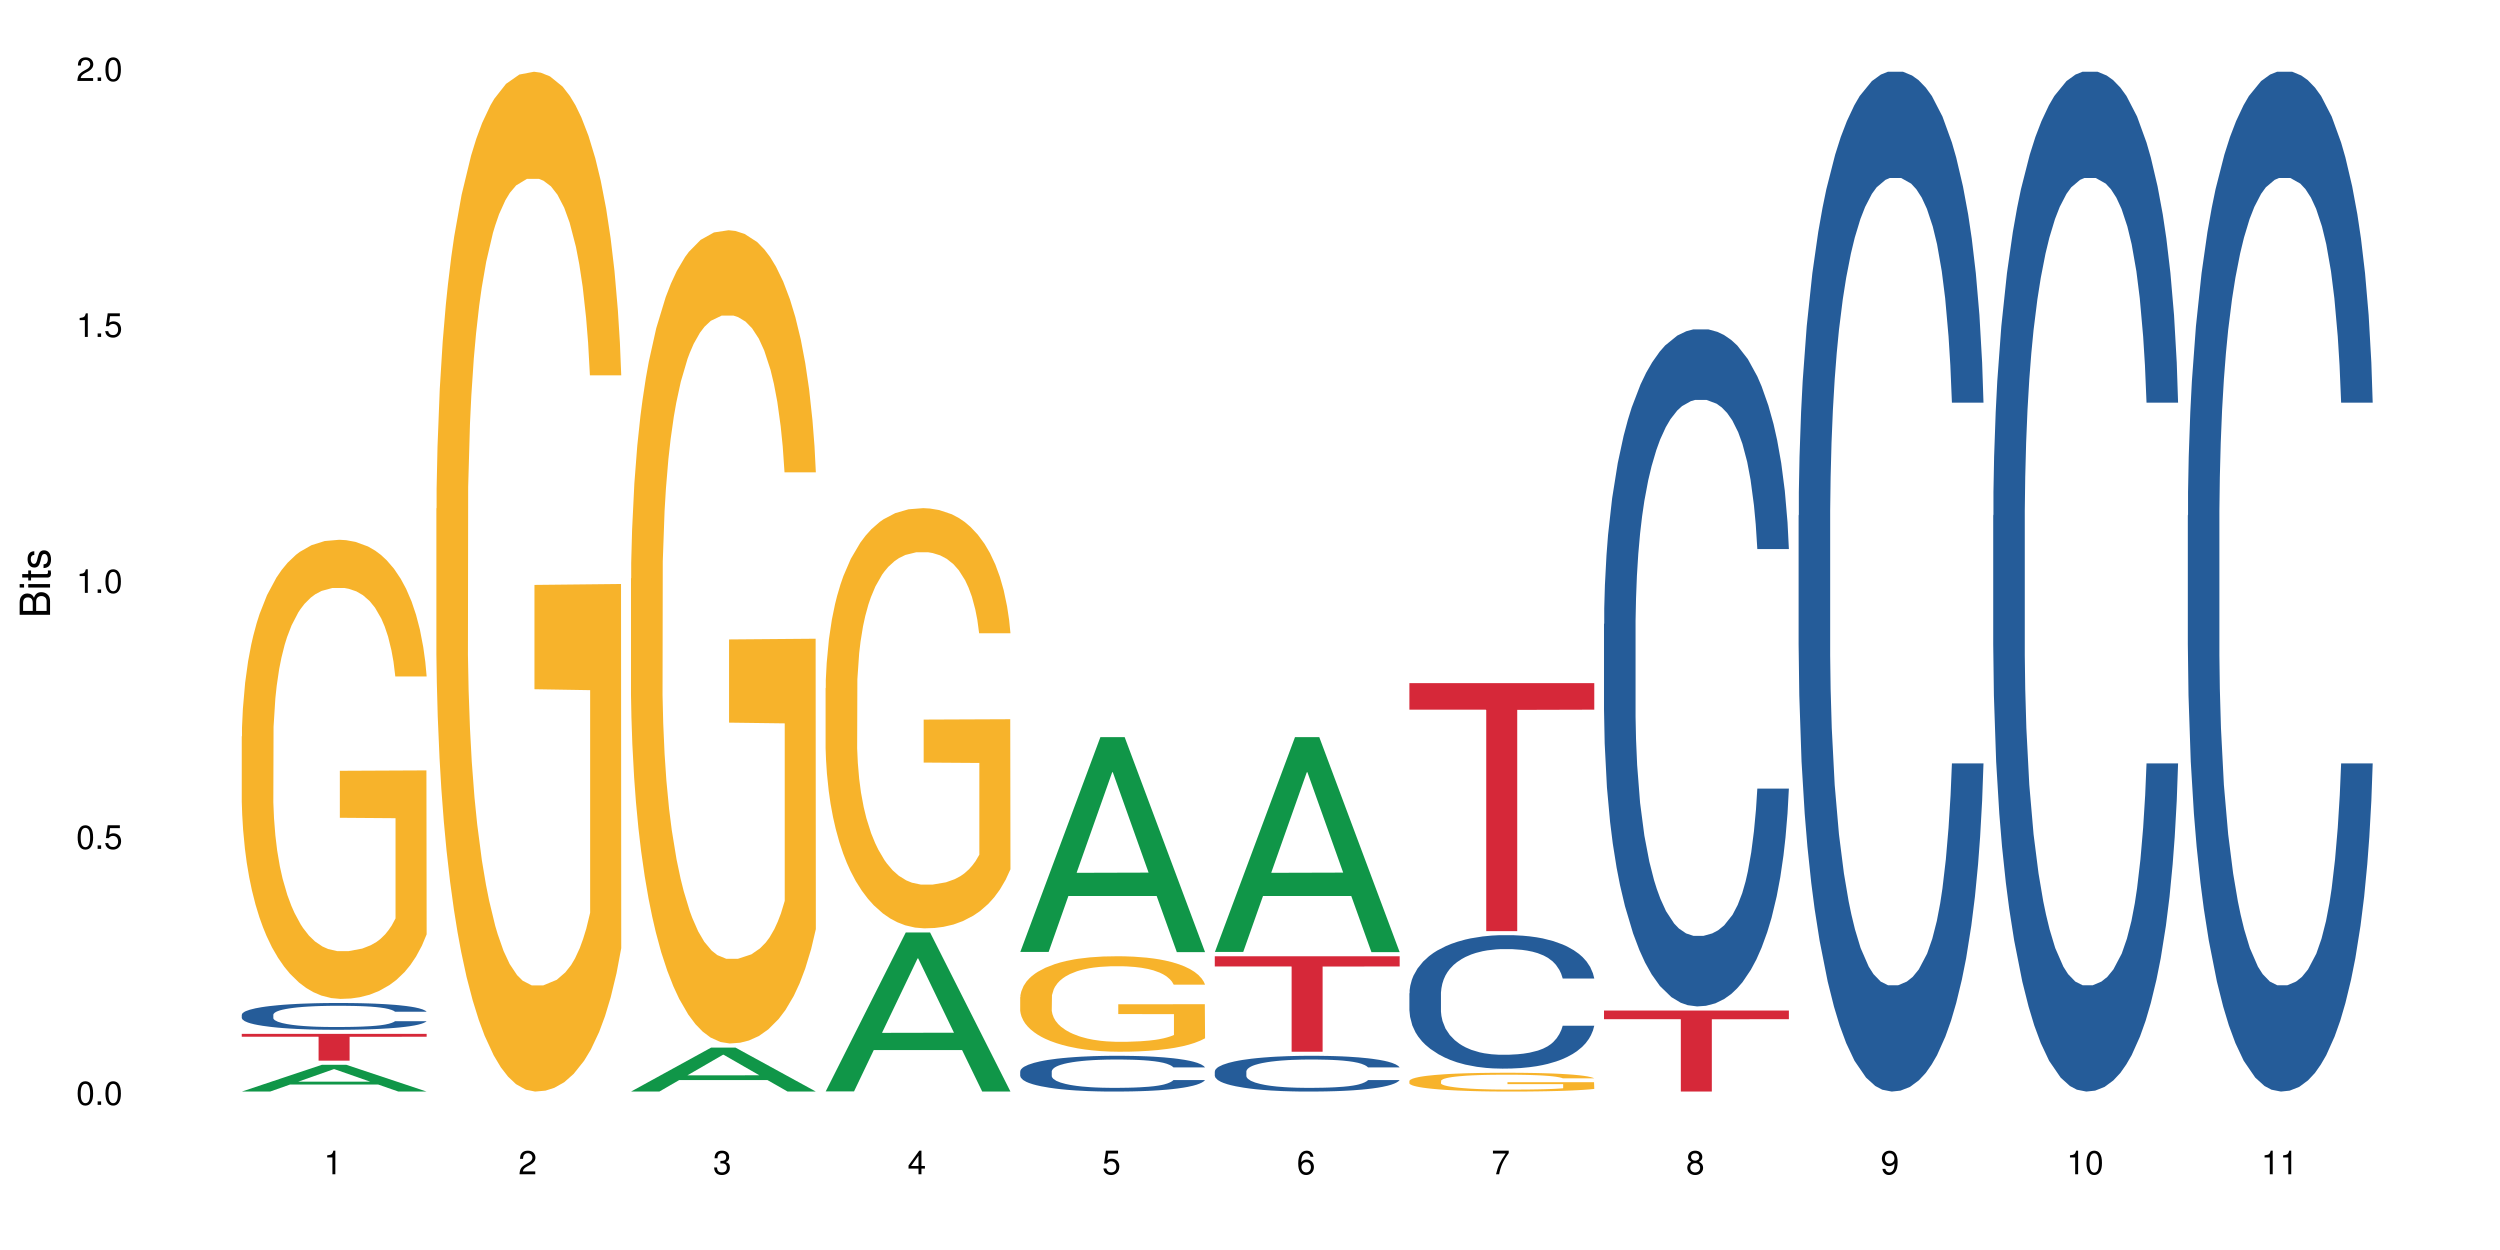 <?xml version="1.0" encoding="UTF-8"?>
<svg xmlns="http://www.w3.org/2000/svg" xmlns:xlink="http://www.w3.org/1999/xlink" width="720pt" height="360pt" viewBox="0 0 720 360" version="1.1">
<defs>
<g>
<symbol overflow="visible" id="glyph0-0">
<path style="stroke:none;" d=""/>
</symbol>
<symbol overflow="visible" id="glyph0-1">
<path style="stroke:none;" d="M 2.641 -6.797 C 2 -6.797 1.422 -6.531 1.078 -6.047 C 0.641 -5.453 0.406 -4.547 0.406 -3.297 C 0.406 -1 1.188 0.219 2.641 0.219 C 4.078 0.219 4.859 -1 4.859 -3.234 C 4.859 -4.562 4.656 -5.438 4.203 -6.047 C 3.844 -6.531 3.281 -6.797 2.641 -6.797 Z M 2.641 -6.047 C 3.547 -6.047 4 -5.125 4 -3.312 C 4 -1.375 3.562 -0.484 2.625 -0.484 C 1.734 -0.484 1.281 -1.422 1.281 -3.281 C 1.281 -5.141 1.734 -6.047 2.641 -6.047 Z M 2.641 -6.047 "/>
</symbol>
<symbol overflow="visible" id="glyph0-2">
<path style="stroke:none;" d="M 1.828 -1 L 0.828 -1 L 0.828 0 L 1.828 0 Z M 1.828 -1 "/>
</symbol>
<symbol overflow="visible" id="glyph0-3">
<path style="stroke:none;" d="M 4.562 -6.797 L 1.062 -6.797 L 0.547 -3.094 L 1.328 -3.094 C 1.719 -3.562 2.047 -3.734 2.578 -3.734 C 3.484 -3.734 4.062 -3.109 4.062 -2.094 C 4.062 -1.125 3.484 -0.531 2.578 -0.531 C 1.828 -0.531 1.375 -0.906 1.188 -1.672 L 0.328 -1.672 C 0.453 -1.109 0.547 -0.844 0.75 -0.594 C 1.125 -0.078 1.828 0.219 2.594 0.219 C 3.969 0.219 4.922 -0.781 4.922 -2.219 C 4.922 -3.562 4.031 -4.484 2.719 -4.484 C 2.25 -4.484 1.859 -4.359 1.469 -4.062 L 1.734 -5.969 L 4.562 -5.969 Z M 4.562 -6.797 "/>
</symbol>
<symbol overflow="visible" id="glyph0-4">
<path style="stroke:none;" d="M 2.484 -4.844 L 2.484 0 L 3.328 0 L 3.328 -6.797 L 2.766 -6.797 C 2.469 -5.75 2.281 -5.609 0.984 -5.453 L 0.984 -4.844 Z M 2.484 -4.844 "/>
</symbol>
<symbol overflow="visible" id="glyph0-5">
<path style="stroke:none;" d="M 4.859 -0.828 L 1.281 -0.828 C 1.359 -1.391 1.672 -1.75 2.5 -2.234 L 3.469 -2.75 C 4.406 -3.266 4.906 -3.969 4.906 -4.812 C 4.906 -5.375 4.672 -5.906 4.266 -6.266 C 3.859 -6.625 3.375 -6.797 2.719 -6.797 C 1.859 -6.797 1.219 -6.5 0.844 -5.922 C 0.609 -5.562 0.5 -5.125 0.484 -4.438 L 1.328 -4.438 C 1.359 -4.906 1.406 -5.188 1.531 -5.406 C 1.75 -5.812 2.188 -6.062 2.703 -6.062 C 3.469 -6.062 4.031 -5.516 4.031 -4.781 C 4.031 -4.25 3.719 -3.797 3.125 -3.438 L 2.234 -2.938 C 0.812 -2.141 0.406 -1.5 0.328 0 L 4.859 0 Z M 4.859 -0.828 "/>
</symbol>
<symbol overflow="visible" id="glyph0-6">
<path style="stroke:none;" d="M 2.125 -3.125 L 2.578 -3.125 C 3.516 -3.125 3.984 -2.703 3.984 -1.891 C 3.984 -1.031 3.469 -0.531 2.578 -0.531 C 1.656 -0.531 1.203 -0.984 1.156 -1.969 L 0.312 -1.969 C 0.344 -1.422 0.438 -1.078 0.609 -0.766 C 0.953 -0.109 1.625 0.219 2.547 0.219 C 3.953 0.219 4.859 -0.609 4.859 -1.906 C 4.859 -2.766 4.516 -3.25 3.703 -3.516 C 4.344 -3.766 4.656 -4.25 4.656 -4.938 C 4.656 -6.109 3.875 -6.797 2.578 -6.797 C 1.203 -6.797 0.484 -6.047 0.453 -4.609 L 1.297 -4.609 C 1.312 -5.016 1.344 -5.25 1.453 -5.453 C 1.641 -5.828 2.062 -6.062 2.594 -6.062 C 3.344 -6.062 3.797 -5.625 3.797 -4.906 C 3.797 -4.422 3.609 -4.141 3.25 -3.984 C 3.016 -3.891 2.719 -3.844 2.125 -3.844 Z M 2.125 -3.125 "/>
</symbol>
<symbol overflow="visible" id="glyph0-7">
<path style="stroke:none;" d="M 3.141 -1.625 L 3.141 0 L 3.984 0 L 3.984 -1.625 L 4.984 -1.625 L 4.984 -2.391 L 3.984 -2.391 L 3.984 -6.797 L 3.359 -6.797 L 0.266 -2.516 L 0.266 -1.625 Z M 3.141 -2.391 L 1 -2.391 L 3.141 -5.359 Z M 3.141 -2.391 "/>
</symbol>
<symbol overflow="visible" id="glyph0-8">
<path style="stroke:none;" d="M 4.781 -5.031 C 4.609 -6.141 3.891 -6.797 2.844 -6.797 C 2.094 -6.797 1.422 -6.438 1.031 -5.828 C 0.609 -5.172 0.406 -4.344 0.406 -3.094 C 0.406 -1.953 0.578 -1.234 0.984 -0.625 C 1.359 -0.078 1.953 0.219 2.703 0.219 C 3.984 0.219 4.922 -0.734 4.922 -2.078 C 4.922 -3.344 4.062 -4.234 2.844 -4.234 C 2.172 -4.234 1.641 -3.969 1.281 -3.469 C 1.281 -5.125 1.828 -6.047 2.797 -6.047 C 3.391 -6.047 3.797 -5.672 3.938 -5.031 Z M 2.734 -3.484 C 3.547 -3.484 4.062 -2.922 4.062 -2 C 4.062 -1.156 3.484 -0.531 2.703 -0.531 C 1.922 -0.531 1.328 -1.188 1.328 -2.047 C 1.328 -2.891 1.906 -3.484 2.734 -3.484 Z M 2.734 -3.484 "/>
</symbol>
<symbol overflow="visible" id="glyph0-9">
<path style="stroke:none;" d="M 4.984 -6.797 L 0.438 -6.797 L 0.438 -5.969 L 4.109 -5.969 C 2.5 -3.656 1.828 -2.234 1.328 0 L 2.219 0 C 2.594 -2.172 3.453 -4.047 4.984 -6.094 Z M 4.984 -6.797 "/>
</symbol>
<symbol overflow="visible" id="glyph0-10">
<path style="stroke:none;" d="M 3.75 -3.578 C 4.453 -4 4.688 -4.344 4.688 -4.984 C 4.688 -6.047 3.844 -6.797 2.641 -6.797 C 1.438 -6.797 0.594 -6.047 0.594 -4.984 C 0.594 -4.359 0.828 -4.016 1.516 -3.578 C 0.734 -3.203 0.359 -2.641 0.359 -1.891 C 0.359 -0.641 1.297 0.219 2.641 0.219 C 3.984 0.219 4.922 -0.641 4.922 -1.875 C 4.922 -2.641 4.531 -3.203 3.75 -3.578 Z M 2.641 -6.047 C 3.359 -6.047 3.812 -5.625 3.812 -4.969 C 3.812 -4.344 3.344 -3.922 2.641 -3.922 C 1.922 -3.922 1.453 -4.344 1.453 -4.984 C 1.453 -5.625 1.922 -6.047 2.641 -6.047 Z M 2.641 -3.203 C 3.484 -3.203 4.062 -2.672 4.062 -1.875 C 4.062 -1.062 3.484 -0.531 2.625 -0.531 C 1.797 -0.531 1.219 -1.078 1.219 -1.875 C 1.219 -2.672 1.797 -3.203 2.641 -3.203 Z M 2.641 -3.203 "/>
</symbol>
<symbol overflow="visible" id="glyph0-11">
<path style="stroke:none;" d="M 0.516 -1.547 C 0.672 -0.438 1.406 0.219 2.438 0.219 C 3.188 0.219 3.859 -0.141 4.266 -0.75 C 4.688 -1.406 4.891 -2.25 4.891 -3.484 C 4.891 -4.625 4.703 -5.359 4.312 -5.953 C 3.938 -6.5 3.344 -6.797 2.594 -6.797 C 1.297 -6.797 0.359 -5.844 0.359 -4.516 C 0.359 -3.25 1.234 -2.344 2.453 -2.344 C 3.094 -2.344 3.562 -2.578 4.016 -3.109 C 4 -1.453 3.469 -0.531 2.5 -0.531 C 1.906 -0.531 1.484 -0.906 1.359 -1.547 Z M 2.578 -6.062 C 3.375 -6.062 3.969 -5.406 3.969 -4.531 C 3.969 -3.688 3.375 -3.094 2.547 -3.094 C 1.734 -3.094 1.234 -3.672 1.234 -4.578 C 1.234 -5.438 1.797 -6.062 2.578 -6.062 Z M 2.578 -6.062 "/>
</symbol>
<symbol overflow="visible" id="glyph1-0">
<path style="stroke:none;" d=""/>
</symbol>
<symbol overflow="visible" id="glyph1-1">
<path style="stroke:none;" d="M 0 -0.953 L 0 -4.891 C 0 -5.719 -0.234 -6.344 -0.734 -6.797 C -1.188 -7.234 -1.812 -7.469 -2.5 -7.469 C -3.547 -7.469 -4.188 -7 -4.625 -5.875 C -4.984 -6.672 -5.641 -7.094 -6.531 -7.094 C -7.156 -7.094 -7.734 -6.859 -8.141 -6.391 C -8.562 -5.938 -8.75 -5.344 -8.75 -4.5 L -8.75 -0.953 Z M -4.984 -2.062 L -7.766 -2.062 L -7.766 -4.219 C -7.766 -4.844 -7.688 -5.203 -7.453 -5.5 C -7.219 -5.812 -6.859 -5.969 -6.375 -5.969 C -5.906 -5.969 -5.531 -5.812 -5.297 -5.5 C -5.062 -5.203 -4.984 -4.844 -4.984 -4.219 Z M -0.984 -2.062 L -4 -2.062 L -4 -4.781 C -4 -5.328 -3.859 -5.688 -3.578 -5.953 C -3.297 -6.219 -2.922 -6.359 -2.484 -6.359 C -2.062 -6.359 -1.688 -6.219 -1.406 -5.953 C -1.109 -5.688 -0.984 -5.328 -0.984 -4.781 Z M -0.984 -2.062 "/>
</symbol>
<symbol overflow="visible" id="glyph1-2">
<path style="stroke:none;" d="M -6.281 -1.797 L -6.281 -0.797 L 0 -0.797 L 0 -1.797 Z M -8.75 -1.797 L -8.75 -0.797 L -7.484 -0.797 L -7.484 -1.797 Z M -8.75 -1.797 "/>
</symbol>
<symbol overflow="visible" id="glyph1-3">
<path style="stroke:none;" d="M -6.281 -3.047 L -6.281 -2.016 L -8.016 -2.016 L -8.016 -1.016 L -6.281 -1.016 L -6.281 -0.172 L -5.469 -0.172 L -5.469 -1.016 L -0.719 -1.016 C -0.078 -1.016 0.281 -1.453 0.281 -2.234 C 0.281 -2.469 0.25 -2.719 0.188 -3.047 L -0.641 -3.047 C -0.609 -2.922 -0.594 -2.766 -0.594 -2.562 C -0.594 -2.141 -0.719 -2.016 -1.156 -2.016 L -5.469 -2.016 L -5.469 -3.047 Z M -6.281 -3.047 "/>
</symbol>
<symbol overflow="visible" id="glyph1-4">
<path style="stroke:none;" d="M -4.531 -5.25 C -5.766 -5.25 -6.469 -4.422 -6.469 -2.969 C -6.469 -1.516 -5.719 -0.562 -4.547 -0.562 C -3.562 -0.562 -3.094 -1.062 -2.734 -2.562 L -2.516 -3.484 C -2.344 -4.188 -2.094 -4.469 -1.625 -4.469 C -1.047 -4.469 -0.641 -3.875 -0.641 -3 C -0.641 -2.453 -0.797 -2 -1.062 -1.75 C -1.25 -1.594 -1.422 -1.531 -1.875 -1.469 L -1.875 -0.406 C -0.422 -0.453 0.281 -1.266 0.281 -2.922 C 0.281 -4.5 -0.5 -5.516 -1.719 -5.516 C -2.656 -5.516 -3.172 -4.984 -3.469 -3.734 L -3.703 -2.766 C -3.891 -1.953 -4.156 -1.609 -4.594 -1.609 C -5.172 -1.609 -5.547 -2.125 -5.547 -2.938 C -5.547 -3.75 -5.203 -4.172 -4.531 -4.203 Z M -4.531 -5.25 "/>
</symbol>
</g>
</defs>
<g id="surface5133">
<rect x="0" y="0" width="720" height="360" style="fill:rgb(100%,100%,100%);fill-opacity:1;stroke:none;"/>
<path style=" stroke:none;fill-rule:nonzero;fill:rgb(6.275%,58.824%,28.235%);fill-opacity:1;" d="M 69.629 314.363 L 69.688 314.355 L 92.723 306.656 L 99.723 306.656 L 122.875 314.371 L 114.738 314.371 L 108.938 312.355 L 83.508 312.355 L 77.82 314.363 L 69.629 314.363 L 85.957 311.523 L 106.605 311.516 L 96.309 307.918 L 96.195 307.91 L 96.082 307.93 L 85.898 311.516 L 85.957 311.523 Z M 69.629 314.363 "/>
<path style=" stroke:none;fill-rule:nonzero;fill:rgb(14.51%,36.078%,60%);fill-opacity:1;" d="M 69.629 292.223 L 69.695 292.219 L 69.695 292.047 L 69.891 291.781 L 70.344 291.441 L 70.797 291.207 L 71.969 290.793 L 73.59 290.391 L 75.277 290.082 L 76.512 289.898 L 77.617 289.758 L 80.148 289.496 L 81.773 289.359 L 83.523 289.242 L 85.668 289.121 L 87.227 289.051 L 90.73 288.938 L 93.328 288.887 L 95.344 288.867 L 99.691 288.867 L 102.289 288.895 L 104.172 288.93 L 106.25 288.988 L 108.004 289.051 L 111.055 289.207 L 113.781 289.402 L 115.016 289.516 L 116.965 289.734 L 118.457 289.945 L 119.496 290.129 L 120.664 290.391 L 121.703 290.707 L 122.484 291.066 L 122.875 291.371 L 113.781 291.371 L 113.328 291.09 L 112.809 290.871 L 111.836 290.582 L 110.859 290.375 L 109.496 290.172 L 108.266 290.039 L 106.574 289.902 L 105.082 289.82 L 103.523 289.758 L 102.031 289.715 L 99.172 289.672 L 95.863 289.672 L 94.629 289.684 L 92.098 289.742 L 90.73 289.793 L 88.785 289.891 L 87.422 289.98 L 85.797 290.121 L 84.695 290.242 L 83.328 290.426 L 82.355 290.59 L 81.254 290.82 L 80.602 290.996 L 80.02 291.195 L 79.5 291.426 L 79.109 291.676 L 78.852 291.934 L 78.719 292.188 L 78.719 293.281 L 78.852 293.535 L 79.176 293.832 L 80.02 294.262 L 81.254 294.637 L 82.68 294.934 L 84.043 295.145 L 84.824 295.242 L 85.863 295.355 L 87.484 295.496 L 89.824 295.637 L 91.188 295.695 L 93.266 295.75 L 95.406 295.777 L 98.266 295.777 L 100.797 295.75 L 102.484 295.715 L 104.238 295.66 L 106.641 295.539 L 108.133 295.426 L 109.434 295.293 L 110.406 295.156 L 111.055 295.043 L 112.031 294.828 L 112.809 294.586 L 113.395 294.34 L 113.781 294.102 L 122.875 294.102 L 122.484 294.383 L 121.898 294.656 L 121.316 294.863 L 120.406 295.109 L 119.367 295.328 L 117.875 295.574 L 116.641 295.734 L 115.016 295.914 L 113.523 296.047 L 111.898 296.168 L 109.496 296.309 L 107.938 296.379 L 106.25 296.441 L 104.238 296.496 L 101.707 296.547 L 98.977 296.574 L 96.445 296.582 L 93.719 296.566 L 91.707 296.539 L 89.043 296.477 L 85.73 296.348 L 83.328 296.215 L 81.445 296.082 L 79.824 295.941 L 78.004 295.75 L 75.668 295.441 L 74.238 295.199 L 73.266 295.004 L 72.16 294.727 L 71.383 294.48 L 70.473 294.086 L 69.824 293.586 L 69.629 293.195 Z M 69.629 292.223 "/>
<path style=" stroke:none;fill-rule:nonzero;fill:rgb(96.863%,70.196%,16.863%);fill-opacity:1;" d="M 69.629 212.09 L 69.695 211.969 L 69.695 209.555 L 69.953 204.121 L 70.602 196.633 L 71.449 190.473 L 72.355 185.645 L 72.941 183.109 L 73.914 179.484 L 74.758 176.828 L 76.902 171.395 L 79.629 166.32 L 81.121 164.148 L 82.809 162.094 L 85.215 159.801 L 86.316 158.957 L 89.691 157.023 L 93.523 155.816 L 97.746 155.453 L 99.691 155.574 L 102.355 156.059 L 105.992 157.387 L 108.07 158.594 L 109.691 159.801 L 111.379 161.371 L 113.457 163.785 L 115.406 166.684 L 116.965 169.582 L 118.523 173.207 L 119.82 177.07 L 120.926 181.297 L 121.898 186.367 L 122.484 190.594 L 122.875 194.82 L 113.848 194.82 L 113.328 190.594 L 112.742 187.336 L 111.77 183.348 L 110.797 180.449 L 109.82 178.156 L 108.004 175.016 L 106.445 173.086 L 104.496 171.395 L 102.613 170.309 L 100.473 169.582 L 99.172 169.34 L 95.73 169.34 L 92.613 170.188 L 90.797 171.152 L 89.5 172.117 L 87.68 173.93 L 86.578 175.379 L 85.926 176.344 L 83.98 180.09 L 82.68 183.469 L 81.965 185.766 L 81.059 189.387 L 80.406 192.648 L 79.695 197.48 L 79.305 201.102 L 78.785 209.312 L 78.719 231.051 L 78.914 235.641 L 79.305 240.59 L 79.824 244.938 L 80.602 249.527 L 81.383 253.027 L 82.746 257.738 L 83.914 260.879 L 84.824 262.93 L 86.578 266.191 L 87.289 267.277 L 88.98 269.453 L 90.73 271.145 L 92.875 272.594 L 94.5 273.316 L 97.094 273.922 L 100.406 273.922 L 104.305 273.195 L 106.77 272.23 L 108.457 271.266 L 109.562 270.418 L 110.926 269.09 L 111.898 267.883 L 112.809 266.555 L 113.914 264.5 L 113.914 235.641 L 97.875 235.52 L 97.875 221.992 L 122.809 221.871 L 122.875 269.09 L 121.512 272.352 L 119.82 275.492 L 118.199 277.906 L 116.512 279.961 L 114.109 282.254 L 112.16 283.703 L 109.172 285.395 L 106.445 286.48 L 103.59 287.203 L 101.055 287.566 L 98.07 287.688 L 95.406 287.445 L 92.551 286.723 L 90.277 285.754 L 88.199 284.547 L 86.121 282.977 L 83.523 280.441 L 81.836 278.391 L 80.082 275.852 L 78.332 272.836 L 76.773 269.574 L 75.734 267.039 L 74.695 264.141 L 73.59 260.516 L 72.551 256.41 L 71.773 252.668 L 71.059 248.441 L 70.539 244.453 L 70.02 239.02 L 69.758 234.672 L 69.629 230.93 Z M 69.629 212.09 "/>
<path style=" stroke:none;fill-rule:nonzero;fill:rgb(83.922%,15.686%,22.353%);fill-opacity:1;" d="M 69.629 297.762 L 122.875 297.762 L 122.875 298.586 L 100.684 298.594 L 100.684 305.477 L 91.754 305.477 L 91.754 298.602 L 91.625 298.586 L 69.629 298.586 Z M 69.629 297.762 "/>
<path style=" stroke:none;fill-rule:nonzero;fill:rgb(96.863%,70.196%,16.863%);fill-opacity:1;" d="M 125.676 146.461 L 125.742 146.191 L 125.742 140.828 L 126 128.758 L 126.648 112.129 L 127.492 98.449 L 128.402 87.719 L 128.988 82.086 L 129.961 74.039 L 130.805 68.141 L 132.949 56.07 L 135.676 44.805 L 137.168 39.977 L 138.855 35.414 L 141.258 30.32 L 142.363 28.441 L 145.738 24.148 L 149.57 21.469 L 153.793 20.664 L 155.738 20.93 L 158.402 22.004 L 162.039 24.953 L 164.117 27.637 L 165.738 30.32 L 167.426 33.805 L 169.504 39.172 L 171.453 45.609 L 173.012 52.047 L 174.57 60.094 L 175.867 68.676 L 176.973 78.062 L 177.945 89.328 L 178.531 98.715 L 178.918 108.105 L 169.895 108.105 L 169.375 98.715 L 168.789 91.477 L 167.816 82.625 L 166.844 76.188 L 165.867 71.09 L 164.051 64.117 L 162.492 59.824 L 160.543 56.07 L 158.66 53.656 L 156.52 52.047 L 155.219 51.508 L 151.777 51.508 L 148.66 53.387 L 146.844 55.531 L 145.543 57.68 L 143.727 61.703 L 142.621 64.922 L 141.973 67.066 L 140.027 75.383 L 138.727 82.891 L 138.012 87.988 L 137.105 96.035 L 136.453 103.277 L 135.738 114.004 L 135.352 122.051 L 134.832 140.293 L 134.766 188.574 L 134.961 198.766 L 135.352 209.762 L 135.871 219.418 L 136.648 229.609 L 137.43 237.391 L 138.793 247.852 L 139.961 254.824 L 140.871 259.383 L 142.621 266.625 L 143.336 269.039 L 145.023 273.867 L 146.777 277.625 L 148.922 280.844 L 150.543 282.453 L 153.141 283.793 L 156.453 283.793 L 160.348 282.184 L 162.816 280.039 L 164.504 277.891 L 165.609 276.016 L 166.973 273.062 L 167.945 270.383 L 168.855 267.43 L 169.961 262.871 L 169.961 198.766 L 153.922 198.496 L 153.922 168.457 L 178.855 168.188 L 178.918 273.062 L 177.555 280.305 L 175.867 287.281 L 174.246 292.645 L 172.555 297.203 L 170.152 302.301 L 168.207 305.52 L 165.219 309.273 L 162.492 311.688 L 159.637 313.297 L 157.102 314.102 L 154.117 314.371 L 151.453 313.836 L 148.598 312.227 L 146.324 310.078 L 144.246 307.398 L 142.168 303.91 L 139.57 298.277 L 137.883 293.719 L 136.129 288.086 L 134.375 281.379 L 132.816 274.137 L 131.777 268.504 L 130.742 262.066 L 129.637 254.02 L 128.598 244.898 L 127.82 236.586 L 127.105 227.195 L 126.586 218.344 L 126.066 206.277 L 125.805 196.621 L 125.676 188.305 Z M 125.676 146.461 "/>
<path style=" stroke:none;fill-rule:nonzero;fill:rgb(6.275%,58.824%,28.235%);fill-opacity:1;" d="M 181.723 314.359 L 181.777 314.348 L 204.816 301.703 L 211.812 301.703 L 234.965 314.371 L 226.832 314.371 L 221.031 311.062 L 195.602 311.062 L 189.914 314.359 L 181.723 314.359 L 198.047 309.695 L 218.695 309.684 L 208.402 303.773 L 208.289 303.762 L 208.172 303.797 L 197.992 309.684 L 198.047 309.695 Z M 181.723 314.359 "/>
<path style=" stroke:none;fill-rule:nonzero;fill:rgb(96.863%,70.196%,16.863%);fill-opacity:1;" d="M 181.723 166.621 L 181.785 166.41 L 181.785 162.129 L 182.047 152.504 L 182.695 139.242 L 183.539 128.336 L 184.449 119.777 L 185.035 115.285 L 186.008 108.871 L 186.852 104.164 L 188.996 94.539 L 191.723 85.555 L 193.215 81.703 L 194.902 78.066 L 197.305 74.004 L 198.41 72.508 L 201.785 69.082 L 205.617 66.945 L 209.836 66.305 L 211.785 66.516 L 214.449 67.371 L 218.082 69.727 L 220.16 71.863 L 221.785 74.004 L 223.473 76.785 L 225.551 81.062 L 227.5 86.195 L 229.059 91.328 L 230.617 97.746 L 231.914 104.59 L 233.02 112.078 L 233.992 121.062 L 234.578 128.547 L 234.965 136.035 L 225.941 136.035 L 225.422 128.547 L 224.836 122.773 L 223.863 115.715 L 222.891 110.582 L 221.914 106.516 L 220.098 100.953 L 218.539 97.531 L 216.59 94.539 L 214.707 92.613 L 212.566 91.328 L 211.266 90.902 L 207.824 90.902 L 204.707 92.398 L 202.891 94.109 L 201.59 95.82 L 199.773 99.031 L 198.668 101.598 L 198.02 103.309 L 196.07 109.938 L 194.773 115.93 L 194.059 119.992 L 193.148 126.41 L 192.5 132.184 L 191.785 140.742 L 191.398 147.156 L 190.879 161.703 L 190.812 200.203 L 191.008 208.332 L 191.398 217.102 L 191.918 224.805 L 192.695 232.93 L 193.477 239.133 L 194.84 247.477 L 196.008 253.039 L 196.918 256.676 L 198.668 262.449 L 199.383 264.375 L 201.07 268.227 L 202.824 271.219 L 204.969 273.785 L 206.59 275.07 L 209.188 276.141 L 212.5 276.141 L 216.395 274.855 L 218.863 273.145 L 220.551 271.434 L 221.656 269.938 L 223.02 267.582 L 223.992 265.445 L 224.902 263.09 L 226.004 259.453 L 226.004 208.332 L 209.969 208.117 L 209.969 184.16 L 234.902 183.949 L 234.965 267.582 L 233.602 273.359 L 231.914 278.918 L 230.293 283.199 L 228.602 286.836 L 226.199 290.898 L 224.254 293.465 L 221.266 296.461 L 218.539 298.383 L 215.68 299.668 L 213.148 300.309 L 210.164 300.523 L 207.5 300.098 L 204.645 298.812 L 202.371 297.102 L 200.293 294.961 L 198.215 292.18 L 195.617 287.691 L 193.93 284.055 L 192.176 279.562 L 190.422 274.215 L 188.863 268.438 L 187.824 263.945 L 186.785 258.812 L 185.684 252.395 L 184.645 245.125 L 183.863 238.492 L 183.152 231.008 L 182.633 223.949 L 182.113 214.32 L 181.852 206.621 L 181.723 199.992 Z M 181.723 166.621 "/>
<path style=" stroke:none;fill-rule:nonzero;fill:rgb(6.275%,58.824%,28.235%);fill-opacity:1;" d="M 237.77 314.328 L 237.824 314.285 L 260.863 268.547 L 267.859 268.547 L 291.012 314.371 L 282.879 314.371 L 277.074 302.41 L 251.648 302.41 L 245.961 314.328 L 237.77 314.328 L 254.094 297.461 L 274.742 297.418 L 264.449 276.035 L 264.332 275.992 L 264.219 276.121 L 254.039 297.418 L 254.094 297.461 Z M 237.77 314.328 "/>
<path style=" stroke:none;fill-rule:nonzero;fill:rgb(96.863%,70.196%,16.863%);fill-opacity:1;" d="M 237.77 198.18 L 237.832 198.07 L 237.832 195.859 L 238.094 190.887 L 238.742 184.035 L 239.586 178.398 L 240.496 173.977 L 241.078 171.656 L 242.055 168.34 L 242.898 165.906 L 245.039 160.934 L 247.77 156.293 L 249.262 154.301 L 250.949 152.422 L 253.352 150.324 L 254.457 149.551 L 257.832 147.781 L 261.664 146.676 L 265.883 146.344 L 267.832 146.457 L 270.492 146.898 L 274.129 148.113 L 276.207 149.219 L 277.832 150.324 L 279.52 151.762 L 281.598 153.973 L 283.547 156.625 L 285.105 159.277 L 286.66 162.59 L 287.961 166.129 L 289.066 169.996 L 290.039 174.641 L 290.621 178.508 L 291.012 182.375 L 281.988 182.375 L 281.469 178.508 L 280.883 175.523 L 279.91 171.875 L 278.934 169.223 L 277.961 167.125 L 276.145 164.25 L 274.586 162.48 L 272.637 160.934 L 270.754 159.938 L 268.609 159.277 L 267.312 159.055 L 263.871 159.055 L 260.754 159.828 L 258.938 160.711 L 257.637 161.598 L 255.82 163.254 L 254.715 164.582 L 254.066 165.465 L 252.117 168.891 L 250.82 171.988 L 250.105 174.086 L 249.195 177.402 L 248.547 180.387 L 247.832 184.809 L 247.441 188.121 L 246.922 195.637 L 246.859 215.531 L 247.055 219.734 L 247.441 224.266 L 247.961 228.242 L 248.742 232.441 L 249.52 235.648 L 250.883 239.961 L 252.055 242.832 L 252.961 244.711 L 254.715 247.695 L 255.43 248.691 L 257.117 250.68 L 258.871 252.227 L 261.016 253.555 L 262.637 254.215 L 265.234 254.77 L 268.547 254.77 L 272.441 254.105 L 274.91 253.223 L 276.598 252.336 L 277.703 251.562 L 279.066 250.348 L 280.039 249.242 L 280.949 248.027 L 282.051 246.148 L 282.051 219.734 L 266.016 219.621 L 266.016 207.242 L 290.949 207.133 L 291.012 250.348 L 289.648 253.332 L 287.961 256.207 L 286.336 258.418 L 284.648 260.297 L 282.246 262.395 L 280.297 263.723 L 277.312 265.27 L 274.586 266.266 L 271.727 266.926 L 269.195 267.258 L 266.207 267.367 L 263.547 267.148 L 260.688 266.484 L 258.418 265.602 L 256.34 264.496 L 254.262 263.059 L 251.664 260.738 L 249.977 258.859 L 248.223 256.539 L 246.469 253.773 L 244.91 250.789 L 243.871 248.469 L 242.832 245.816 L 241.73 242.5 L 240.691 238.742 L 239.91 235.316 L 239.195 231.449 L 238.676 227.801 L 238.156 222.828 L 237.898 218.848 L 237.77 215.422 Z M 237.77 198.18 "/>
<path style=" stroke:none;fill-rule:nonzero;fill:rgb(6.275%,58.824%,28.235%);fill-opacity:1;" d="M 293.816 274.16 L 293.871 274.102 L 316.91 212.301 L 323.906 212.301 L 347.059 274.219 L 338.926 274.219 L 333.121 258.055 L 307.695 258.055 L 302.008 274.16 L 293.816 274.16 L 310.141 251.371 L 330.789 251.312 L 320.492 222.418 L 320.379 222.359 L 320.266 222.531 L 310.082 251.312 L 310.141 251.371 Z M 293.816 274.16 "/>
<path style=" stroke:none;fill-rule:nonzero;fill:rgb(14.51%,36.078%,60%);fill-opacity:1;" d="M 293.816 308.555 L 293.879 308.547 L 293.879 308.32 L 294.074 307.965 L 294.527 307.512 L 294.984 307.203 L 296.152 306.648 L 297.777 306.109 L 299.465 305.695 L 300.699 305.453 L 301.801 305.262 L 304.332 304.914 L 305.957 304.738 L 307.711 304.578 L 309.852 304.418 L 311.41 304.324 L 314.918 304.172 L 317.516 304.105 L 319.527 304.078 L 323.879 304.078 L 326.477 304.117 L 328.359 304.164 L 330.438 304.238 L 332.191 304.324 L 335.242 304.531 L 337.969 304.793 L 339.203 304.945 L 341.148 305.234 L 342.645 305.516 L 343.684 305.762 L 344.852 306.109 L 345.891 306.535 L 346.668 307.012 L 347.059 307.418 L 337.969 307.418 L 337.516 307.043 L 336.996 306.75 L 336.02 306.363 L 335.047 306.09 L 333.684 305.82 L 332.449 305.641 L 330.762 305.461 L 329.266 305.348 L 327.711 305.262 L 326.215 305.207 L 323.359 305.152 L 320.047 305.152 L 318.812 305.168 L 316.281 305.246 L 314.918 305.309 L 312.969 305.441 L 311.605 305.566 L 309.984 305.754 L 308.879 305.914 L 307.516 306.156 L 306.543 306.375 L 305.438 306.684 L 304.789 306.918 L 304.203 307.184 L 303.684 307.492 L 303.293 307.824 L 303.035 308.172 L 302.906 308.508 L 302.906 309.969 L 303.035 310.305 L 303.359 310.703 L 304.203 311.273 L 305.438 311.773 L 306.867 312.168 L 308.23 312.453 L 309.008 312.582 L 310.047 312.734 L 311.672 312.922 L 314.008 313.109 L 315.371 313.184 L 317.449 313.262 L 319.594 313.297 L 322.449 313.297 L 324.98 313.262 L 326.672 313.215 L 328.422 313.137 L 330.824 312.977 L 332.32 312.828 L 333.617 312.648 L 334.594 312.469 L 335.242 312.32 L 336.215 312.027 L 336.996 311.707 L 337.578 311.379 L 337.969 311.059 L 347.059 311.059 L 346.668 311.434 L 346.086 311.801 L 345.5 312.074 L 344.59 312.406 L 343.551 312.695 L 342.059 313.023 L 340.824 313.242 L 339.203 313.477 L 337.707 313.656 L 336.086 313.816 L 333.684 314.004 L 332.125 314.098 L 330.438 314.184 L 328.422 314.258 L 325.891 314.324 L 323.164 314.359 L 320.633 314.371 L 317.906 314.352 L 315.891 314.312 L 313.23 314.23 L 309.918 314.059 L 307.516 313.883 L 305.633 313.703 L 304.008 313.516 L 302.191 313.262 L 299.852 312.848 L 298.426 312.527 L 297.449 312.262 L 296.348 311.895 L 295.566 311.566 L 294.66 311.039 L 294.008 310.371 L 293.816 309.855 Z M 293.816 308.555 "/>
<path style=" stroke:none;fill-rule:nonzero;fill:rgb(96.863%,70.196%,16.863%);fill-opacity:1;" d="M 293.816 287.176 L 293.879 287.152 L 293.879 286.648 L 294.141 285.52 L 294.789 283.961 L 295.633 282.68 L 296.543 281.676 L 297.125 281.148 L 298.102 280.395 L 298.945 279.844 L 301.086 278.711 L 303.812 277.656 L 305.309 277.207 L 306.996 276.777 L 309.398 276.301 L 310.504 276.125 L 313.879 275.723 L 317.711 275.473 L 321.93 275.398 L 323.879 275.422 L 326.539 275.523 L 330.176 275.801 L 332.254 276.051 L 333.879 276.301 L 335.566 276.629 L 337.645 277.129 L 339.59 277.734 L 341.148 278.336 L 342.707 279.09 L 344.008 279.895 L 345.109 280.773 L 346.086 281.828 L 346.668 282.707 L 347.059 283.586 L 338.035 283.586 L 337.516 282.707 L 336.93 282.027 L 335.957 281.199 L 334.98 280.598 L 334.008 280.121 L 332.191 279.465 L 330.633 279.066 L 328.684 278.711 L 326.801 278.488 L 324.656 278.336 L 323.359 278.285 L 319.918 278.285 L 316.801 278.461 L 314.984 278.664 L 313.684 278.863 L 311.867 279.242 L 310.762 279.543 L 310.113 279.742 L 308.164 280.52 L 306.867 281.223 L 306.152 281.703 L 305.242 282.453 L 304.594 283.133 L 303.879 284.137 L 303.488 284.891 L 302.969 286.598 L 302.906 291.121 L 303.102 292.074 L 303.488 293.105 L 304.008 294.008 L 304.789 294.961 L 305.566 295.691 L 306.93 296.672 L 308.102 297.324 L 309.008 297.75 L 310.762 298.43 L 311.477 298.652 L 313.164 299.105 L 314.918 299.457 L 317.059 299.758 L 318.684 299.91 L 321.281 300.035 L 324.594 300.035 L 328.488 299.883 L 330.957 299.684 L 332.645 299.484 L 333.746 299.309 L 335.113 299.031 L 336.086 298.781 L 336.996 298.504 L 338.098 298.078 L 338.098 292.074 L 322.059 292.051 L 322.059 289.234 L 346.992 289.211 L 347.059 299.031 L 345.695 299.707 L 344.008 300.363 L 342.383 300.863 L 340.695 301.293 L 338.293 301.77 L 336.344 302.07 L 333.359 302.422 L 330.633 302.648 L 327.773 302.797 L 325.242 302.875 L 322.254 302.898 L 319.594 302.848 L 316.734 302.699 L 314.465 302.496 L 312.387 302.246 L 310.309 301.918 L 307.711 301.391 L 306.023 300.965 L 304.27 300.438 L 302.516 299.809 L 300.957 299.133 L 299.918 298.605 L 298.879 298 L 297.777 297.246 L 296.738 296.395 L 295.957 295.613 L 295.242 294.734 L 294.723 293.906 L 294.203 292.777 L 293.945 291.875 L 293.816 291.094 Z M 293.816 287.176 "/>
<path style=" stroke:none;fill-rule:nonzero;fill:rgb(6.275%,58.824%,28.235%);fill-opacity:1;" d="M 349.859 274.16 L 349.918 274.102 L 372.957 212.301 L 379.953 212.301 L 403.105 274.219 L 394.973 274.219 L 389.168 258.055 L 363.742 258.055 L 358.051 274.16 L 349.859 274.16 L 366.188 251.371 L 386.836 251.312 L 376.539 222.418 L 376.426 222.359 L 376.312 222.531 L 366.129 251.312 L 366.188 251.371 Z M 349.859 274.16 "/>
<path style=" stroke:none;fill-rule:nonzero;fill:rgb(14.51%,36.078%,60%);fill-opacity:1;" d="M 349.859 308.555 L 349.926 308.547 L 349.926 308.32 L 350.121 307.965 L 350.574 307.512 L 351.031 307.203 L 352.199 306.648 L 353.82 306.109 L 355.512 305.695 L 356.742 305.453 L 357.848 305.262 L 360.379 304.914 L 362.004 304.738 L 363.758 304.578 L 365.898 304.418 L 367.457 304.324 L 370.965 304.172 L 373.562 304.105 L 375.574 304.078 L 379.926 304.078 L 382.523 304.117 L 384.406 304.164 L 386.484 304.238 L 388.234 304.324 L 391.289 304.531 L 394.016 304.793 L 395.25 304.945 L 397.195 305.234 L 398.691 305.516 L 399.73 305.762 L 400.898 306.109 L 401.938 306.535 L 402.715 307.012 L 403.105 307.418 L 394.016 307.418 L 393.559 307.043 L 393.039 306.75 L 392.066 306.363 L 391.094 306.09 L 389.73 305.82 L 388.496 305.641 L 386.809 305.461 L 385.312 305.348 L 383.754 305.262 L 382.262 305.207 L 379.406 305.152 L 376.094 305.152 L 374.859 305.168 L 372.328 305.246 L 370.965 305.309 L 369.016 305.441 L 367.652 305.566 L 366.027 305.754 L 364.926 305.914 L 363.562 306.156 L 362.586 306.375 L 361.484 306.684 L 360.836 306.918 L 360.25 307.184 L 359.73 307.492 L 359.34 307.824 L 359.082 308.172 L 358.953 308.508 L 358.953 309.969 L 359.082 310.305 L 359.406 310.703 L 360.25 311.273 L 361.484 311.773 L 362.914 312.168 L 364.277 312.453 L 365.055 312.582 L 366.094 312.734 L 367.719 312.922 L 370.055 313.109 L 371.418 313.184 L 373.496 313.262 L 375.641 313.297 L 378.496 313.297 L 381.027 313.262 L 382.715 313.215 L 384.469 313.137 L 386.871 312.977 L 388.367 312.828 L 389.664 312.648 L 390.637 312.469 L 391.289 312.32 L 392.262 312.027 L 393.039 311.707 L 393.625 311.379 L 394.016 311.059 L 403.105 311.059 L 402.715 311.434 L 402.133 311.801 L 401.547 312.074 L 400.637 312.406 L 399.598 312.695 L 398.105 313.023 L 396.871 313.242 L 395.25 313.477 L 393.754 313.656 L 392.133 313.816 L 389.73 314.004 L 388.172 314.098 L 386.484 314.184 L 384.469 314.258 L 381.938 314.324 L 379.211 314.359 L 376.68 314.371 L 373.949 314.352 L 371.938 314.312 L 369.277 314.23 L 365.965 314.059 L 363.562 313.883 L 361.68 313.703 L 360.055 313.516 L 358.238 313.262 L 355.898 312.848 L 354.473 312.527 L 353.496 312.262 L 352.395 311.895 L 351.613 311.566 L 350.707 311.039 L 350.055 310.371 L 349.859 309.855 Z M 349.859 308.555 "/>
<path style=" stroke:none;fill-rule:nonzero;fill:rgb(83.922%,15.686%,22.353%);fill-opacity:1;" d="M 349.859 275.398 L 403.105 275.398 L 403.105 278.34 L 380.914 278.367 L 380.914 302.898 L 371.988 302.898 L 371.988 278.395 L 371.859 278.34 L 349.859 278.34 Z M 349.859 275.398 "/>
<path style=" stroke:none;fill-rule:nonzero;fill:rgb(14.51%,36.078%,60%);fill-opacity:1;" d="M 405.906 286.062 L 405.973 286.027 L 405.973 285.184 L 406.168 283.852 L 406.621 282.164 L 407.078 281.004 L 408.246 278.934 L 409.867 276.93 L 411.555 275.387 L 412.789 274.473 L 413.895 273.77 L 416.426 272.473 L 418.051 271.805 L 419.805 271.207 L 421.945 270.609 L 423.504 270.258 L 427.012 269.695 L 429.609 269.449 L 431.621 269.344 L 435.973 269.344 L 438.566 269.484 L 440.453 269.66 L 442.527 269.941 L 444.281 270.258 L 447.336 271.031 L 450.062 272.016 L 451.293 272.574 L 453.242 273.664 L 454.734 274.719 L 455.773 275.633 L 456.945 276.93 L 457.984 278.512 L 458.762 280.305 L 459.152 281.812 L 450.062 281.812 L 449.605 280.41 L 449.086 279.32 L 448.113 277.879 L 447.141 276.859 L 445.777 275.844 L 444.543 275.176 L 442.855 274.508 L 441.359 274.086 L 439.801 273.77 L 438.309 273.559 L 435.453 273.348 L 432.141 273.348 L 430.906 273.418 L 428.375 273.699 L 427.012 273.945 L 425.062 274.438 L 423.699 274.895 L 422.074 275.598 L 420.973 276.195 L 419.609 277.105 L 418.633 277.914 L 417.531 279.074 L 416.883 279.953 L 416.297 280.934 L 415.777 282.094 L 415.387 283.324 L 415.129 284.625 L 414.996 285.887 L 414.996 291.332 L 415.129 292.598 L 415.453 294.07 L 416.297 296.215 L 417.531 298.074 L 418.957 299.551 L 420.324 300.605 L 421.102 301.098 L 422.141 301.66 L 423.766 302.359 L 426.102 303.062 L 427.465 303.344 L 429.543 303.625 L 431.684 303.766 L 434.543 303.766 L 437.074 303.625 L 438.762 303.449 L 440.516 303.168 L 442.918 302.57 L 444.41 302.008 L 445.711 301.344 L 446.684 300.676 L 447.336 300.113 L 448.309 299.023 L 449.086 297.828 L 449.672 296.602 L 450.062 295.406 L 459.152 295.406 L 458.762 296.812 L 458.176 298.18 L 457.594 299.199 L 456.684 300.43 L 455.645 301.52 L 454.152 302.746 L 452.918 303.555 L 451.293 304.434 L 449.801 305.102 L 448.18 305.699 L 445.777 306.398 L 444.219 306.75 L 442.527 307.066 L 440.516 307.348 L 437.984 307.594 L 435.258 307.734 L 432.723 307.77 L 429.996 307.699 L 427.984 307.559 L 425.32 307.242 L 422.012 306.609 L 419.609 305.945 L 417.727 305.277 L 416.102 304.574 L 414.285 303.625 L 411.945 302.078 L 410.52 300.887 L 409.543 299.902 L 408.441 298.531 L 407.66 297.305 L 406.75 295.336 L 406.102 292.844 L 405.906 290.91 Z M 405.906 286.062 "/>
<path style=" stroke:none;fill-rule:nonzero;fill:rgb(96.863%,70.196%,16.863%);fill-opacity:1;" d="M 405.906 311.27 L 405.973 311.266 L 405.973 311.168 L 406.23 310.945 L 406.883 310.637 L 407.727 310.387 L 408.633 310.188 L 409.219 310.082 L 410.191 309.934 L 411.039 309.824 L 413.18 309.602 L 415.906 309.395 L 417.402 309.305 L 419.09 309.223 L 421.492 309.129 L 422.594 309.094 L 425.973 309.016 L 429.801 308.965 L 434.023 308.949 L 435.973 308.953 L 438.633 308.973 L 442.27 309.027 L 444.348 309.078 L 445.969 309.129 L 447.66 309.191 L 449.738 309.293 L 451.684 309.41 L 453.242 309.527 L 454.801 309.676 L 456.102 309.836 L 457.203 310.008 L 458.176 310.219 L 458.762 310.391 L 459.152 310.562 L 450.125 310.562 L 449.605 310.391 L 449.023 310.258 L 448.047 310.094 L 447.074 309.973 L 446.102 309.879 L 444.281 309.75 L 442.723 309.672 L 440.777 309.602 L 438.895 309.559 L 436.75 309.527 L 435.453 309.52 L 432.012 309.52 L 428.895 309.555 L 427.074 309.594 L 425.777 309.633 L 423.957 309.707 L 422.855 309.766 L 422.207 309.805 L 420.258 309.961 L 418.957 310.098 L 418.246 310.191 L 417.336 310.34 L 416.688 310.473 L 415.973 310.672 L 415.582 310.82 L 415.062 311.156 L 414.996 312.047 L 415.191 312.238 L 415.582 312.441 L 416.102 312.617 L 416.883 312.805 L 417.66 312.949 L 419.023 313.145 L 420.191 313.273 L 421.102 313.355 L 422.855 313.488 L 423.57 313.535 L 425.258 313.625 L 427.012 313.691 L 429.152 313.75 L 430.777 313.781 L 433.375 313.805 L 436.684 313.805 L 440.582 313.777 L 443.047 313.738 L 444.738 313.699 L 445.84 313.664 L 447.203 313.609 L 448.18 313.559 L 449.086 313.504 L 450.191 313.422 L 450.191 312.238 L 434.152 312.23 L 434.152 311.676 L 459.086 311.672 L 459.152 313.609 L 457.789 313.742 L 456.102 313.871 L 454.477 313.969 L 452.789 314.055 L 450.387 314.148 L 448.438 314.207 L 445.449 314.277 L 442.723 314.32 L 439.867 314.352 L 437.336 314.367 L 434.348 314.371 L 431.684 314.359 L 428.828 314.332 L 426.555 314.293 L 424.477 314.242 L 422.398 314.176 L 419.805 314.074 L 418.113 313.988 L 416.363 313.887 L 414.609 313.762 L 413.051 313.629 L 412.012 313.523 L 410.973 313.406 L 409.867 313.258 L 408.828 313.09 L 408.051 312.934 L 407.336 312.762 L 406.816 312.598 L 406.297 312.375 L 406.039 312.195 L 405.906 312.043 Z M 405.906 311.27 "/>
<path style=" stroke:none;fill-rule:nonzero;fill:rgb(83.922%,15.686%,22.353%);fill-opacity:1;" d="M 405.906 196.734 L 459.152 196.734 L 459.152 204.383 L 436.961 204.449 L 436.961 268.164 L 428.035 268.164 L 428.035 204.516 L 427.902 204.383 L 405.906 204.383 Z M 405.906 196.734 "/>
<path style=" stroke:none;fill-rule:nonzero;fill:rgb(14.51%,36.078%,60%);fill-opacity:1;" d="M 461.953 179.703 L 462.02 179.523 L 462.02 175.246 L 462.215 168.477 L 462.668 159.918 L 463.121 154.039 L 464.293 143.523 L 465.914 133.363 L 467.602 125.52 L 468.836 120.887 L 469.941 117.324 L 472.473 110.727 L 474.098 107.34 L 475.848 104.312 L 477.992 101.281 L 479.551 99.5 L 483.059 96.648 L 485.652 95.398 L 487.668 94.863 L 492.016 94.863 L 494.613 95.578 L 496.496 96.469 L 498.574 97.895 L 500.328 99.5 L 503.379 103.422 L 506.109 108.41 L 507.34 111.262 L 509.289 116.789 L 510.781 122.133 L 511.82 126.77 L 512.992 133.363 L 514.027 141.383 L 514.809 150.473 L 515.199 158.137 L 506.109 158.137 L 505.652 151.008 L 505.133 145.484 L 504.16 138.176 L 503.188 133.008 L 501.82 127.84 L 500.59 124.453 L 498.898 121.066 L 497.406 118.926 L 495.848 117.324 L 494.355 116.254 L 491.496 115.184 L 488.188 115.184 L 486.953 115.539 L 484.422 116.965 L 483.059 118.215 L 481.109 120.707 L 479.746 123.027 L 478.121 126.59 L 477.02 129.621 L 475.656 134.254 L 474.68 138.355 L 473.578 144.234 L 472.926 148.691 L 472.344 153.68 L 471.824 159.562 L 471.434 165.801 L 471.176 172.395 L 471.043 178.812 L 471.043 206.438 L 471.176 212.855 L 471.5 220.34 L 472.344 231.211 L 473.578 240.66 L 475.004 248.145 L 476.367 253.492 L 477.148 255.984 L 478.188 258.836 L 479.809 262.402 L 482.148 265.969 L 483.512 267.395 L 485.59 268.82 L 487.73 269.531 L 490.59 269.531 L 493.121 268.82 L 494.809 267.926 L 496.562 266.5 L 498.965 263.473 L 500.457 260.621 L 501.758 257.234 L 502.73 253.848 L 503.379 250.996 L 504.355 245.469 L 505.133 239.41 L 505.719 233.172 L 506.109 227.113 L 515.199 227.113 L 514.809 234.242 L 514.223 241.191 L 513.641 246.363 L 512.73 252.602 L 511.691 258.125 L 510.199 264.363 L 508.965 268.461 L 507.34 272.918 L 505.848 276.305 L 504.223 279.336 L 501.82 282.898 L 500.262 284.68 L 498.574 286.285 L 496.562 287.711 L 494.031 288.957 L 491.305 289.672 L 488.77 289.852 L 486.043 289.492 L 484.031 288.781 L 481.367 287.176 L 478.059 283.969 L 475.656 280.582 L 473.77 277.195 L 472.148 273.633 L 470.332 268.82 L 467.992 260.977 L 466.562 254.918 L 465.59 249.926 L 464.484 242.977 L 463.707 236.738 L 462.797 226.758 L 462.148 214.102 L 461.953 204.301 Z M 461.953 179.703 "/>
<path style=" stroke:none;fill-rule:nonzero;fill:rgb(83.922%,15.686%,22.353%);fill-opacity:1;" d="M 461.953 291.031 L 515.199 291.031 L 515.199 293.527 L 493.008 293.551 L 493.008 314.371 L 484.078 314.371 L 484.078 293.57 L 483.949 293.527 L 461.953 293.527 Z M 461.953 291.031 "/>
<path style=" stroke:none;fill-rule:nonzero;fill:rgb(14.51%,36.078%,60%);fill-opacity:1;" d="M 518 148.457 L 518.066 148.188 L 518.066 141.742 L 518.262 131.543 L 518.715 118.656 L 519.168 109.797 L 520.336 93.957 L 521.961 78.652 L 523.648 66.84 L 524.883 59.859 L 525.988 54.492 L 528.52 44.559 L 530.141 39.457 L 531.895 34.891 L 534.039 30.328 L 535.598 27.645 L 539.102 23.348 L 541.699 21.469 L 543.715 20.664 L 548.062 20.664 L 550.66 21.738 L 552.543 23.078 L 554.621 25.227 L 556.375 27.645 L 559.426 33.551 L 562.152 41.066 L 563.387 45.363 L 565.336 53.684 L 566.828 61.738 L 567.867 68.719 L 569.035 78.652 L 570.074 90.734 L 570.855 104.426 L 571.246 115.969 L 562.152 115.969 L 561.699 105.23 L 561.18 96.91 L 560.207 85.902 L 559.23 78.117 L 557.867 70.332 L 556.633 65.23 L 554.945 60.129 L 553.453 56.906 L 551.895 54.492 L 550.402 52.879 L 547.543 51.27 L 544.234 51.27 L 543 51.805 L 540.465 53.953 L 539.102 55.832 L 537.156 59.59 L 535.793 63.082 L 534.168 68.449 L 533.062 73.016 L 531.699 79.996 L 530.727 86.172 L 529.621 95.031 L 528.973 101.742 L 528.391 109.258 L 527.871 118.117 L 527.48 127.516 L 527.219 137.449 L 527.09 147.113 L 527.09 188.727 L 527.219 198.391 L 527.547 209.668 L 528.391 226.043 L 529.621 240.273 L 531.051 251.547 L 532.414 259.602 L 533.195 263.359 L 534.234 267.656 L 535.855 273.027 L 538.195 278.395 L 539.559 280.543 L 541.637 282.691 L 543.777 283.766 L 546.637 283.766 L 549.168 282.691 L 550.855 281.348 L 552.609 279.199 L 555.012 274.637 L 556.504 270.34 L 557.805 265.242 L 558.777 260.141 L 559.426 255.844 L 560.402 247.52 L 561.18 238.395 L 561.766 228.996 L 562.152 219.867 L 571.246 219.867 L 570.855 230.609 L 570.27 241.078 L 569.688 248.863 L 568.777 258.262 L 567.738 266.582 L 566.246 275.98 L 565.012 282.152 L 563.387 288.867 L 561.895 293.969 L 560.27 298.531 L 557.867 303.898 L 556.309 306.586 L 554.621 309 L 552.609 311.148 L 550.078 313.027 L 547.348 314.102 L 544.816 314.371 L 542.09 313.832 L 540.078 312.762 L 537.414 310.344 L 534.102 305.512 L 531.699 300.41 L 529.816 295.309 L 528.195 289.941 L 526.375 282.691 L 524.039 270.879 L 522.609 261.75 L 521.637 254.234 L 520.531 243.762 L 519.754 234.367 L 518.844 219.332 L 518.195 200.27 L 518 185.504 Z M 518 148.457 "/>
<path style=" stroke:none;fill-rule:nonzero;fill:rgb(14.51%,36.078%,60%);fill-opacity:1;" d="M 574.047 148.457 L 574.113 148.188 L 574.113 141.742 L 574.305 131.543 L 574.762 118.656 L 575.215 109.797 L 576.383 93.957 L 578.008 78.652 L 579.695 66.84 L 580.93 59.859 L 582.035 54.492 L 584.566 44.559 L 586.188 39.457 L 587.941 34.891 L 590.086 30.328 L 591.645 27.645 L 595.148 23.348 L 597.746 21.469 L 599.758 20.664 L 604.109 20.664 L 606.707 21.738 L 608.59 23.078 L 610.668 25.227 L 612.422 27.645 L 615.473 33.551 L 618.199 41.066 L 619.434 45.363 L 621.383 53.684 L 622.875 61.738 L 623.914 68.719 L 625.082 78.652 L 626.121 90.734 L 626.902 104.426 L 627.289 115.969 L 618.199 115.969 L 617.746 105.23 L 617.227 96.91 L 616.254 85.902 L 615.277 78.117 L 613.914 70.332 L 612.68 65.23 L 610.992 60.129 L 609.5 56.906 L 607.941 54.492 L 606.449 52.879 L 603.59 51.27 L 600.277 51.27 L 599.047 51.805 L 596.512 53.953 L 595.148 55.832 L 593.203 59.59 L 591.84 63.082 L 590.215 68.449 L 589.109 73.016 L 587.746 79.996 L 586.773 86.172 L 585.668 95.031 L 585.02 101.742 L 584.438 109.258 L 583.918 118.117 L 583.527 127.516 L 583.266 137.449 L 583.137 147.113 L 583.137 188.727 L 583.266 198.391 L 583.59 209.668 L 584.438 226.043 L 585.668 240.273 L 587.098 251.547 L 588.461 259.602 L 589.242 263.359 L 590.281 267.656 L 591.902 273.027 L 594.242 278.395 L 595.605 280.543 L 597.684 282.691 L 599.824 283.766 L 602.68 283.766 L 605.215 282.691 L 606.902 281.348 L 608.656 279.199 L 611.059 274.637 L 612.551 270.34 L 613.852 265.242 L 614.824 260.141 L 615.473 255.844 L 616.445 247.52 L 617.227 238.395 L 617.812 228.996 L 618.199 219.867 L 627.289 219.867 L 626.902 230.609 L 626.316 241.078 L 625.73 248.863 L 624.824 258.262 L 623.785 266.582 L 622.289 275.98 L 621.059 282.152 L 619.434 288.867 L 617.941 293.969 L 616.316 298.531 L 613.914 303.898 L 612.355 306.586 L 610.668 309 L 608.656 311.148 L 606.121 313.027 L 603.395 314.102 L 600.863 314.371 L 598.137 313.832 L 596.125 312.762 L 593.461 310.344 L 590.148 305.512 L 587.746 300.41 L 585.863 295.309 L 584.242 289.941 L 582.422 282.691 L 580.086 270.879 L 578.656 261.75 L 577.684 254.234 L 576.578 243.762 L 575.801 234.367 L 574.891 219.332 L 574.242 200.27 L 574.047 185.504 Z M 574.047 148.457 "/>
<path style=" stroke:none;fill-rule:nonzero;fill:rgb(14.51%,36.078%,60%);fill-opacity:1;" d="M 630.094 148.457 L 630.156 148.188 L 630.156 141.742 L 630.352 131.543 L 630.809 118.656 L 631.262 109.797 L 632.43 93.957 L 634.055 78.652 L 635.742 66.84 L 636.977 59.859 L 638.078 54.492 L 640.613 44.559 L 642.234 39.457 L 643.988 34.891 L 646.133 30.328 L 647.691 27.645 L 651.195 23.348 L 653.793 21.469 L 655.805 20.664 L 660.156 20.664 L 662.754 21.738 L 664.637 23.078 L 666.715 25.227 L 668.469 27.645 L 671.52 33.551 L 674.246 41.066 L 675.48 45.363 L 677.43 53.684 L 678.922 61.738 L 679.961 68.719 L 681.129 78.652 L 682.168 90.734 L 682.949 104.426 L 683.336 115.969 L 674.246 115.969 L 673.793 105.23 L 673.273 96.91 L 672.297 85.902 L 671.324 78.117 L 669.961 70.332 L 668.727 65.23 L 667.039 60.129 L 665.547 56.906 L 663.988 54.492 L 662.492 52.879 L 659.637 51.27 L 656.324 51.27 L 655.09 51.805 L 652.559 53.953 L 651.195 55.832 L 649.246 59.59 L 647.883 63.082 L 646.262 68.449 L 645.156 73.016 L 643.793 79.996 L 642.82 86.172 L 641.715 95.031 L 641.066 101.742 L 640.48 109.258 L 639.961 118.117 L 639.574 127.516 L 639.312 137.449 L 639.184 147.113 L 639.184 188.727 L 639.312 198.391 L 639.637 209.668 L 640.48 226.043 L 641.715 240.273 L 643.145 251.547 L 644.508 259.602 L 645.285 263.359 L 646.324 267.656 L 647.949 273.027 L 650.285 278.395 L 651.648 280.543 L 653.727 282.691 L 655.871 283.766 L 658.727 283.766 L 661.262 282.691 L 662.949 281.348 L 664.703 279.199 L 667.105 274.637 L 668.598 270.34 L 669.895 265.242 L 670.871 260.141 L 671.52 255.844 L 672.492 247.52 L 673.273 238.395 L 673.855 228.996 L 674.246 219.867 L 683.336 219.867 L 682.949 230.609 L 682.363 241.078 L 681.777 248.863 L 680.871 258.262 L 679.832 266.582 L 678.336 275.98 L 677.105 282.152 L 675.48 288.867 L 673.988 293.969 L 672.363 298.531 L 669.961 303.898 L 668.402 306.586 L 666.715 309 L 664.703 311.148 L 662.168 313.027 L 659.441 314.102 L 656.91 314.371 L 654.184 313.832 L 652.168 312.762 L 649.508 310.344 L 646.195 305.512 L 643.793 300.41 L 641.91 295.309 L 640.289 289.941 L 638.469 282.691 L 636.133 270.879 L 634.703 261.75 L 633.73 254.234 L 632.625 243.762 L 631.848 234.367 L 630.938 219.332 L 630.289 200.27 L 630.094 185.504 Z M 630.094 148.457 "/>
<g style="fill:rgb(0%,0%,0%);fill-opacity:1;">
  <use xlink:href="#glyph0-1" x="21.957" y="318.198"/>
  <use xlink:href="#glyph0-2" x="27.291" y="318.198"/>
  <use xlink:href="#glyph0-1" x="29.958" y="318.198"/>
</g>
<g style="fill:rgb(0%,0%,0%);fill-opacity:1;">
  <use xlink:href="#glyph0-1" x="21.957" y="244.476"/>
  <use xlink:href="#glyph0-2" x="27.291" y="244.476"/>
  <use xlink:href="#glyph0-3" x="29.958" y="244.476"/>
</g>
<g style="fill:rgb(0%,0%,0%);fill-opacity:1;">
  <use xlink:href="#glyph0-4" x="21.957" y="170.753"/>
  <use xlink:href="#glyph0-2" x="27.291" y="170.753"/>
  <use xlink:href="#glyph0-1" x="29.958" y="170.753"/>
</g>
<g style="fill:rgb(0%,0%,0%);fill-opacity:1;">
  <use xlink:href="#glyph0-4" x="21.957" y="97.034"/>
  <use xlink:href="#glyph0-2" x="27.291" y="97.034"/>
  <use xlink:href="#glyph0-3" x="29.958" y="97.034"/>
</g>
<g style="fill:rgb(0%,0%,0%);fill-opacity:1;">
  <use xlink:href="#glyph0-5" x="21.957" y="23.312"/>
  <use xlink:href="#glyph0-2" x="27.291" y="23.312"/>
  <use xlink:href="#glyph0-1" x="29.958" y="23.312"/>
</g>
<g style="fill:rgb(0%,0%,0%);fill-opacity:1;">
  <use xlink:href="#glyph0-4" x="93.25" y="338.19"/>
</g>
<g style="fill:rgb(0%,0%,0%);fill-opacity:1;">
  <use xlink:href="#glyph0-5" x="149.297" y="338.19"/>
</g>
<g style="fill:rgb(0%,0%,0%);fill-opacity:1;">
  <use xlink:href="#glyph0-6" x="205.344" y="338.19"/>
</g>
<g style="fill:rgb(0%,0%,0%);fill-opacity:1;">
  <use xlink:href="#glyph0-7" x="261.391" y="338.19"/>
</g>
<g style="fill:rgb(0%,0%,0%);fill-opacity:1;">
  <use xlink:href="#glyph0-3" x="317.438" y="338.19"/>
</g>
<g style="fill:rgb(0%,0%,0%);fill-opacity:1;">
  <use xlink:href="#glyph0-8" x="373.484" y="338.19"/>
</g>
<g style="fill:rgb(0%,0%,0%);fill-opacity:1;">
  <use xlink:href="#glyph0-9" x="429.531" y="338.19"/>
</g>
<g style="fill:rgb(0%,0%,0%);fill-opacity:1;">
  <use xlink:href="#glyph0-10" x="485.574" y="338.19"/>
</g>
<g style="fill:rgb(0%,0%,0%);fill-opacity:1;">
  <use xlink:href="#glyph0-11" x="541.621" y="338.19"/>
</g>
<g style="fill:rgb(0%,0%,0%);fill-opacity:1;">
  <use xlink:href="#glyph0-4" x="595.168" y="338.19"/>
  <use xlink:href="#glyph0-1" x="600.502" y="338.19"/>
</g>
<g style="fill:rgb(0%,0%,0%);fill-opacity:1;">
  <use xlink:href="#glyph0-4" x="651.215" y="338.19"/>
  <use xlink:href="#glyph0-4" x="656.549" y="338.19"/>
</g>
<g style="fill:rgb(0%,0%,0%);fill-opacity:1;">
  <use xlink:href="#glyph1-1" x="14.412" y="178.016"/>
  <use xlink:href="#glyph1-2" x="14.412" y="170.012"/>
  <use xlink:href="#glyph1-3" x="14.412" y="167.348"/>
  <use xlink:href="#glyph1-4" x="14.412" y="164.012"/>
</g>
</g>
</svg>

